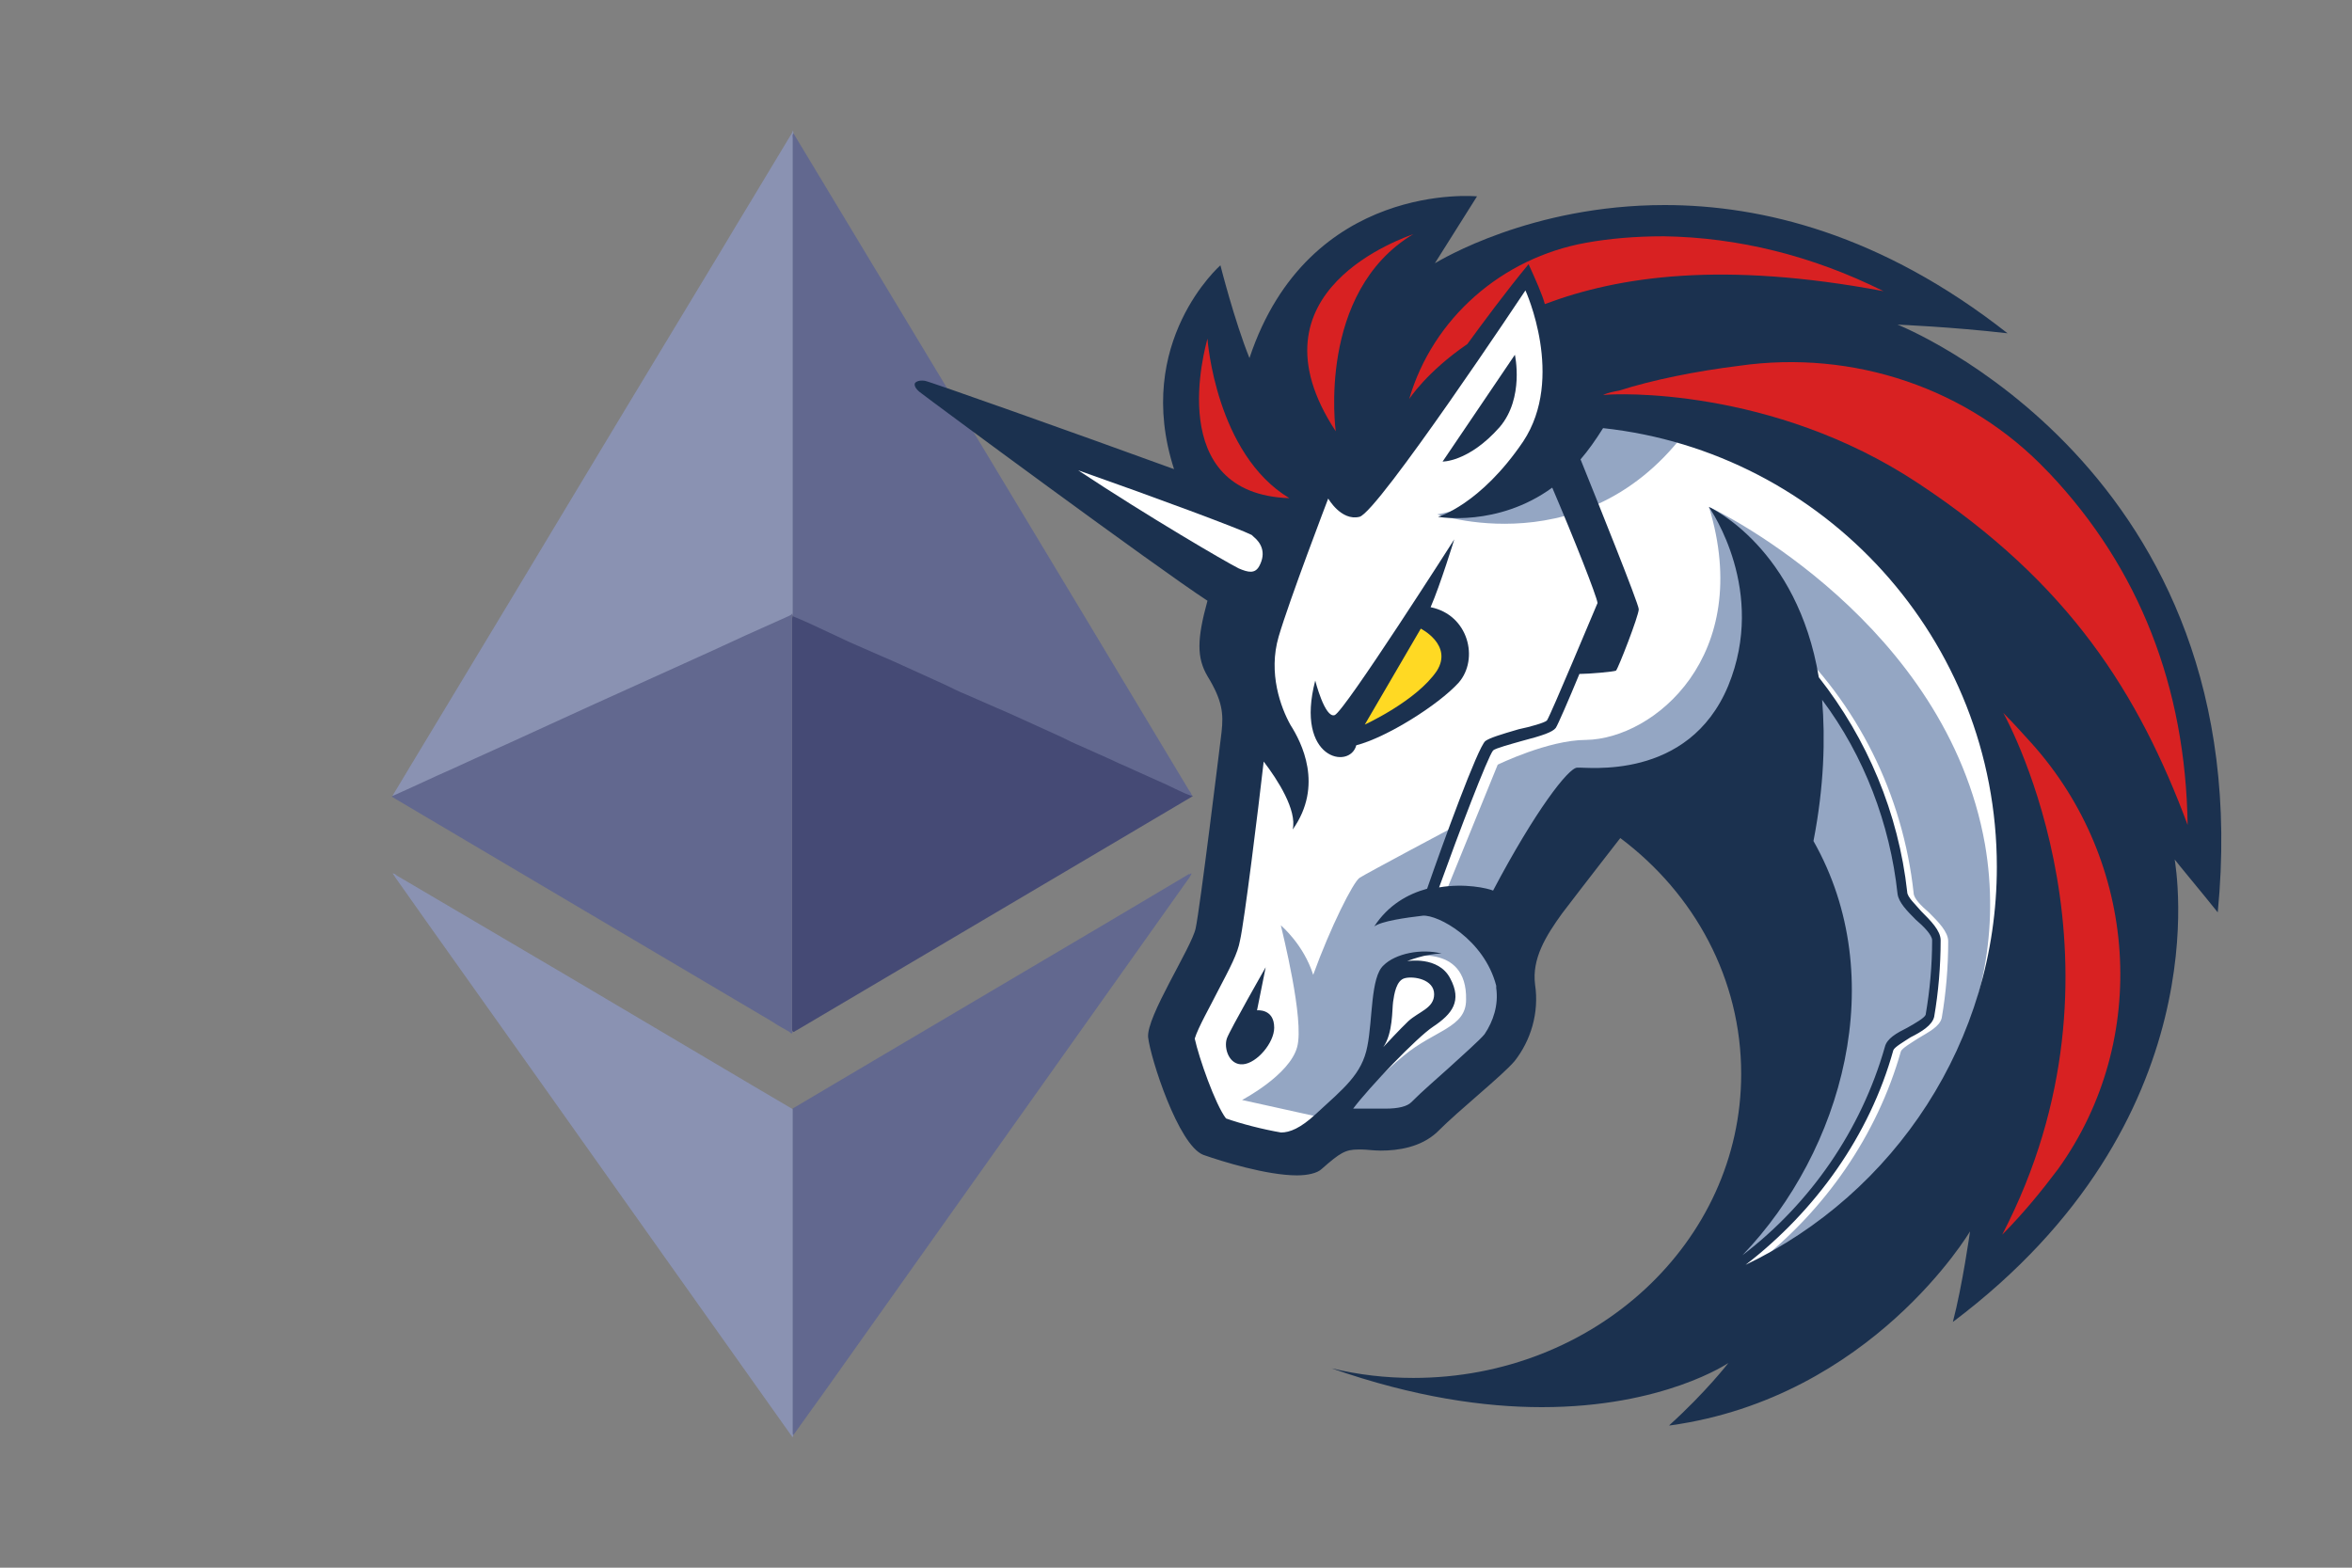 <svg width="60" height="40" viewBox="0 0 60 40" fill="none" xmlns="http://www.w3.org/2000/svg">
<rect x="0" y="0" width="60" height="40" fill="#808080" stroke="none"/>
<path d="M20.239 3.383V3.4C20.256 3.482 20.256 3.582 20.256 3.681V15.626C20.239 15.692 20.19 15.709 20.14 15.742C19.792 15.908 19.461 16.057 19.113 16.206C18.632 16.421 18.135 16.653 17.655 16.869L15.915 17.664C15.435 17.879 14.954 18.095 14.491 18.31C13.927 18.575 13.347 18.824 12.784 19.089C12.304 19.304 11.823 19.536 11.326 19.751C10.928 19.934 10.531 20.099 10.15 20.282C10.117 20.298 10.084 20.315 10.05 20.315C10.034 20.315 10.034 20.315 10.017 20.298L10.465 19.553C11.326 18.128 12.171 16.72 13.033 15.295C13.944 13.771 14.871 12.246 15.783 10.722C16.628 9.314 17.489 7.906 18.334 6.498C18.947 5.47 19.577 4.443 20.19 3.416C20.206 3.383 20.223 3.366 20.223 3.333H20.239C20.223 3.35 20.239 3.366 20.239 3.383Z" fill="#8A92B2"/>
<path d="M30.411 20.298L30.427 20.315L27.992 21.756L20.338 26.279C20.305 26.296 20.272 26.312 20.255 26.329C20.205 26.329 20.205 26.279 20.205 26.262V26.113V15.875C20.205 15.825 20.205 15.759 20.222 15.709C20.238 15.643 20.288 15.659 20.338 15.676C20.553 15.775 20.785 15.875 21.001 15.974C21.647 16.272 22.293 16.571 22.939 16.852C23.502 17.101 24.049 17.366 24.612 17.614C25.175 17.863 25.739 18.128 26.302 18.376C26.782 18.592 27.279 18.824 27.76 19.039C28.24 19.255 28.738 19.486 29.218 19.702C29.599 19.867 29.98 20.05 30.361 20.215C30.361 20.265 30.378 20.282 30.411 20.298Z" fill="#454A75"/>
<path d="M20.238 36.617C20.238 36.633 20.222 36.65 20.222 36.666H20.205C20.205 36.633 20.172 36.617 20.155 36.584C19.128 35.142 18.101 33.684 17.074 32.243C16.03 30.769 14.97 29.277 13.926 27.803C12.916 26.378 11.889 24.937 10.878 23.512C10.613 23.131 10.348 22.767 10.083 22.386C10.066 22.352 10.05 22.336 10.016 22.286C10.066 22.286 10.099 22.319 10.116 22.336C11.557 23.181 12.982 24.026 14.423 24.871C16.08 25.848 17.72 26.826 19.377 27.803L20.222 28.3C20.255 28.333 20.255 28.366 20.255 28.399V36.385C20.255 36.468 20.255 36.55 20.238 36.617Z" fill="#8A92B2"/>
<path d="M10 20.331V20.315C10.53 20.083 11.044 19.834 11.574 19.602C12.253 19.287 12.932 18.989 13.612 18.674C14.125 18.442 14.655 18.194 15.169 17.962C15.931 17.614 16.677 17.283 17.439 16.935C17.952 16.703 18.466 16.471 18.996 16.223C19.36 16.057 19.741 15.891 20.106 15.725C20.139 15.709 20.189 15.692 20.205 15.659C20.222 15.659 20.222 15.676 20.205 15.692V26.212C20.205 26.262 20.189 26.312 20.222 26.345C20.189 26.395 20.156 26.345 20.139 26.328C19.99 26.246 19.841 26.163 19.692 26.063C16.494 24.175 13.28 22.27 10.083 20.381C10.066 20.364 10.033 20.348 10 20.331Z" fill="#62688F"/>
<path d="M30.378 22.286H30.394C30.394 22.319 30.361 22.352 30.345 22.386C27.296 26.677 24.248 30.984 21.199 35.275C20.885 35.722 20.553 36.169 20.238 36.617C20.222 36.6 20.222 36.584 20.222 36.567V36.468V28.433V28.284C20.918 27.869 21.597 27.472 22.293 27.058C24.977 25.467 27.661 23.893 30.328 22.303C30.345 22.319 30.361 22.303 30.378 22.286Z" fill="#62688F"/>
<path d="M20.222 15.692V15.659V15.56V3.532C20.222 3.482 20.206 3.449 20.239 3.399C23.602 8.983 26.965 14.549 30.312 20.132C30.345 20.182 30.394 20.248 30.411 20.315C30.179 20.232 29.964 20.116 29.748 20.016C29.483 19.9 29.202 19.768 28.936 19.652C28.771 19.569 28.589 19.503 28.423 19.42C28.141 19.287 27.86 19.171 27.578 19.039C27.412 18.973 27.247 18.89 27.081 18.807L25.988 18.31C25.805 18.227 25.623 18.144 25.424 18.061L24.629 17.713C24.463 17.647 24.298 17.564 24.132 17.482L23.038 16.985C22.856 16.902 22.674 16.819 22.475 16.736L21.68 16.388C21.498 16.305 21.332 16.223 21.15 16.14C20.835 15.991 20.52 15.841 20.189 15.709C20.239 15.692 20.222 15.692 20.222 15.692Z" fill="#62688F"/>
<path d="M31.27 22.284L32.152 15.658L24.503 10.348L31.492 12.716L33.142 10.183L39.169 6.444L52.454 13.763L53.142 24.93L47.224 33.154L42.546 33.871L44.965 29.443V25.18L43.206 21.85L41.419 20.667L38.669 23.501V26.5L36.524 28.509L33.798 28.839L32.591 29.523L30.61 28.891L29.785 25.92L31.27 23.831V22.284Z" fill="white"/>
<path d="M43.484 10.292C42.027 9.99 40.433 10.07 40.433 10.07C40.433 10.07 39.909 12.489 36.665 13.126C36.688 13.126 40.952 14.583 43.484 10.292Z" fill="#94A6C3"/>
<path d="M44.804 32.244C46.563 30.867 47.883 28.971 48.492 26.826C48.52 26.745 48.765 26.604 48.931 26.495C49.204 26.33 49.482 26.194 49.534 25.972C49.643 25.34 49.699 24.68 49.699 24.02C49.699 23.774 49.449 23.524 49.204 23.279C49.011 23.114 48.817 22.921 48.817 22.784C48.544 20.28 47.388 17.941 45.544 16.238L45.351 16.432C47.138 18.111 48.294 20.393 48.544 22.812C48.572 23.034 48.789 23.251 49.011 23.473C49.204 23.638 49.426 23.887 49.426 23.996C49.426 24.628 49.369 25.26 49.261 25.892C49.232 26 48.987 26.113 48.794 26.222C48.52 26.359 48.27 26.495 48.218 26.717C47.558 29.056 46.044 31.093 44.035 32.414C44.394 31.645 45.521 29.141 46.124 27.872L46.016 23.803L42.522 20.421L40.541 20.695L38.367 24.218C38.367 24.218 39.386 25.51 37.952 27.023C36.551 28.509 35.448 28.839 35.448 28.839L34.429 28.287C34.731 27.901 35.339 27.325 35.806 26.939C36.603 26.278 37.4 26.222 37.4 25.51C37.433 24.02 35.834 24.43 35.834 24.43L35.255 24.982L35.009 27.019L33.802 28.533L33.665 28.504L31.685 28.066C31.685 28.066 32.897 27.434 33.09 26.717C33.283 26.029 32.703 23.746 32.675 23.609C32.703 23.638 33.255 24.104 33.5 24.873C33.939 23.661 34.519 22.506 34.684 22.397C34.849 22.289 37.075 21.105 37.075 21.105L36.334 23.058L36.886 22.756L38.207 19.511C38.207 19.511 39.499 18.879 40.461 18.879C42.191 18.851 44.752 16.733 43.597 12.937C43.927 13.074 49.647 15.937 50.638 21.548C51.378 25.863 48.931 29.905 44.804 32.244Z" fill="#94A6C3"/>
<path d="M38.259 10.895C38.891 10.15 38.645 9.052 38.645 9.052L36.801 11.777C36.773 11.777 37.457 11.806 38.259 10.895Z" fill="#1B314F"/>
<path d="M32.067 25.779L32.288 24.68C32.288 24.68 31.378 26.274 31.298 26.495C31.213 26.745 31.355 27.184 31.708 27.156C32.067 27.127 32.505 26.604 32.505 26.222C32.505 25.727 32.067 25.779 32.067 25.779Z" fill="#1B314F"/>
<path d="M48.407 8.283C48.407 8.283 49.785 8.339 51.213 8.504C47.992 5.972 44.941 5.232 42.465 5.232C39.056 5.232 36.745 6.637 36.604 6.717L37.679 5.01C37.679 5.01 33.387 4.595 31.874 9.136C31.487 8.174 31.133 6.769 31.133 6.769C31.133 6.769 28.903 8.726 29.95 11.97C27.389 11.037 23.734 9.74 23.593 9.716C23.399 9.688 23.343 9.773 23.343 9.773C23.343 9.773 23.286 9.853 23.451 9.995C23.758 10.235 29.535 14.503 30.803 15.328C30.53 16.319 30.53 16.785 30.803 17.252C31.19 17.884 31.213 18.214 31.162 18.681C31.105 19.148 30.61 23.194 30.501 23.689C30.393 24.185 29.238 25.944 29.289 26.467C29.346 26.991 30.058 29.216 30.695 29.466C31.162 29.631 32.317 29.99 33.086 29.99C33.359 29.99 33.609 29.933 33.718 29.825C34.184 29.415 34.321 29.33 34.651 29.33C34.68 29.33 34.708 29.33 34.731 29.33C34.868 29.33 35.033 29.358 35.227 29.358C35.665 29.358 36.245 29.273 36.656 28.891C37.259 28.287 38.306 27.462 38.636 27.076C39.051 26.552 39.268 25.84 39.16 25.123C39.075 24.463 39.433 23.883 39.848 23.308C40.372 22.619 41.334 21.383 41.334 21.383C43.234 22.808 44.418 24.982 44.418 27.401C44.418 31.692 40.678 35.158 36.057 35.158C35.34 35.158 34.656 35.078 33.968 34.913C36.085 35.654 37.872 35.904 39.334 35.904C42.442 35.904 44.092 34.776 44.092 34.776C44.092 34.776 43.517 35.522 42.579 36.37C42.607 36.37 42.607 36.37 42.607 36.37C47.752 35.654 50.256 31.419 50.256 31.419C50.256 31.419 50.063 32.796 49.818 33.73C56.66 28.584 55.505 22.147 55.477 21.93C55.533 22.011 56.222 22.836 56.575 23.279C57.679 11.942 48.407 8.283 48.407 8.283ZM37.872 26.387C37.764 26.524 37.297 26.939 36.967 27.241C36.637 27.542 36.278 27.844 36.005 28.122C35.896 28.231 35.675 28.287 35.344 28.287C35.236 28.287 35.123 28.287 35.043 28.287C34.986 28.287 34.934 28.287 34.878 28.287C34.821 28.287 34.793 28.287 34.769 28.287C34.684 28.287 34.604 28.287 34.519 28.287C34.934 27.736 36.142 26.472 36.556 26.198C37.052 25.868 37.302 25.538 36.995 24.963C36.693 24.383 35.896 24.524 35.896 24.524C35.896 24.524 36.363 24.331 36.778 24.331C36.255 24.194 35.594 24.331 35.293 24.633C34.962 24.934 35.019 26.01 34.882 26.694C34.746 27.41 34.279 27.769 33.562 28.429C33.175 28.787 32.902 28.896 32.68 28.896C32.213 28.816 31.661 28.674 31.275 28.537C31.001 28.179 30.586 26.995 30.478 26.5C30.558 26.227 30.888 25.647 31.053 25.316C31.383 24.684 31.576 24.326 31.633 23.996C31.742 23.529 32.1 20.638 32.237 19.431C32.595 19.898 33.09 20.671 32.977 21.166C33.774 20.039 33.199 18.936 32.92 18.497C32.675 18.059 32.345 17.177 32.619 16.243C32.892 15.309 33.883 12.72 33.883 12.72C33.883 12.72 34.213 13.3 34.68 13.187C35.146 13.079 38.914 7.41 38.914 7.41C38.914 7.41 39.933 9.636 38.858 11.263C37.759 12.885 36.684 13.187 36.684 13.187C36.684 13.187 38.198 13.461 39.598 12.442C40.174 13.791 40.725 15.191 40.754 15.385C40.669 15.578 39.57 18.219 39.462 18.384C39.405 18.441 39.023 18.549 38.745 18.606C38.278 18.742 38.004 18.827 37.891 18.908C37.698 19.073 36.816 21.492 36.406 22.676C35.91 22.812 35.415 23.091 35.057 23.638C35.25 23.501 35.854 23.416 36.297 23.364C36.684 23.336 37.863 23.968 38.169 25.151C38.169 25.18 38.169 25.18 38.169 25.208C38.231 25.642 38.094 26.057 37.872 26.387ZM35.288 26.717C35.538 26.359 35.51 25.755 35.538 25.562C35.566 25.368 35.618 25.01 35.84 24.958C36.061 24.901 36.585 24.986 36.585 25.368C36.585 25.727 36.198 25.807 35.925 26.057C35.727 26.245 35.34 26.66 35.288 26.717ZM46.262 21.459C46.535 20.058 46.564 18.846 46.483 17.856C47.554 19.285 48.214 21.02 48.407 22.808C48.436 23.029 48.653 23.246 48.874 23.468C49.068 23.633 49.289 23.855 49.289 23.991C49.289 24.623 49.233 25.255 49.124 25.892C49.096 25.972 48.851 26.113 48.657 26.222C48.384 26.359 48.134 26.495 48.082 26.717C47.478 28.834 46.182 30.707 44.451 32.027C47.007 29.358 48.242 24.953 46.262 21.459ZM44.531 32.272C46.318 30.895 47.695 28.971 48.299 26.797C48.327 26.717 48.572 26.576 48.738 26.467C49.011 26.33 49.289 26.165 49.341 25.944C49.45 25.312 49.506 24.651 49.506 23.991C49.506 23.746 49.256 23.496 49.011 23.251C48.874 23.086 48.653 22.892 48.653 22.756C48.431 20.747 47.634 18.851 46.398 17.281C45.847 13.979 43.649 12.961 43.593 12.933C43.649 13.018 45.078 15.078 44.088 17.497C43.069 19.945 40.456 19.563 40.235 19.587C40.013 19.587 39.164 20.686 38.089 22.723C37.952 22.666 37.372 22.529 36.712 22.642C37.207 21.265 37.952 19.313 38.089 19.148C38.146 19.091 38.556 18.983 38.834 18.903C39.358 18.766 39.603 18.681 39.688 18.573C39.744 18.488 40.018 17.856 40.291 17.196C40.541 17.196 41.173 17.139 41.225 17.111C41.282 17.054 41.805 15.71 41.805 15.545C41.805 15.408 40.73 12.739 40.32 11.721C40.513 11.499 40.706 11.225 40.895 10.924C46.535 11.532 50.94 16.319 50.94 22.119C50.94 26.576 48.327 30.457 44.531 32.272Z" fill="#1B314F"/>
<path d="M37.212 17.417C37.735 16.814 37.462 15.687 36.495 15.493C36.745 14.918 37.099 13.762 37.099 13.762C37.099 13.762 34.293 18.162 34.047 18.247C33.797 18.332 33.552 17.365 33.552 17.365C33.029 19.374 34.434 19.648 34.599 19.016C35.368 18.818 36.688 17.993 37.212 17.417Z" fill="#1B314F"/>
<path d="M34.816 18.488L36.245 16.04C36.245 16.04 37.07 16.455 36.655 17.116C36.137 17.884 34.816 18.488 34.816 18.488Z" fill="#FFD923"/>
<path d="M52.505 29.825C52.09 30.377 51.623 30.952 51.076 31.504C54.623 24.68 51.241 18.436 51.105 18.191C51.354 18.441 51.6 18.714 51.821 18.959C54.542 21.982 54.872 26.524 52.505 29.825Z" fill="#D82122"/>
<path d="M55.807 21.049C54.566 17.719 52.807 14.885 48.931 12.329C45.191 9.853 41.173 10.046 40.952 10.075C40.923 10.075 40.895 10.075 40.895 10.075C41.032 10.018 41.169 9.99 41.305 9.966C42.159 9.693 43.258 9.471 44.361 9.334C47.28 8.915 50.223 9.905 52.232 12.027C52.26 12.055 52.26 12.055 52.289 12.084C54.571 14.503 55.755 17.526 55.807 21.049Z" fill="#D82122"/>
<path d="M48.049 7.429C43.951 6.66 41.31 7.042 39.409 7.759C39.353 7.538 39.159 7.099 38.994 6.741C38.424 7.429 37.815 8.254 37.433 8.778C36.386 9.495 35.948 10.183 35.948 10.183C36.551 8.118 38.315 6.58 40.461 6.194C41.065 6.085 41.725 6.029 42.441 6.029C44.337 6.057 46.233 6.524 48.049 7.429Z" fill="#D82122"/>
<path d="M32.892 12.711C29.676 12.602 30.746 8.858 30.803 8.641C30.803 8.669 31.02 11.584 32.892 12.711Z" fill="#D82122"/>
<path d="M36.056 5.972C33.58 7.457 34.075 11.004 34.075 11.004C31.708 7.406 35.863 6.057 36.056 5.972Z" fill="#D82122"/>
<path d="M31.986 13.701C32.152 13.838 32.317 14.088 32.123 14.446C32.015 14.64 31.85 14.611 31.6 14.503C31.27 14.338 29.289 13.182 27.502 11.999C29.539 12.716 31.6 13.484 31.93 13.649C31.93 13.649 31.958 13.678 31.986 13.701Z" fill="white"/>
</svg>
